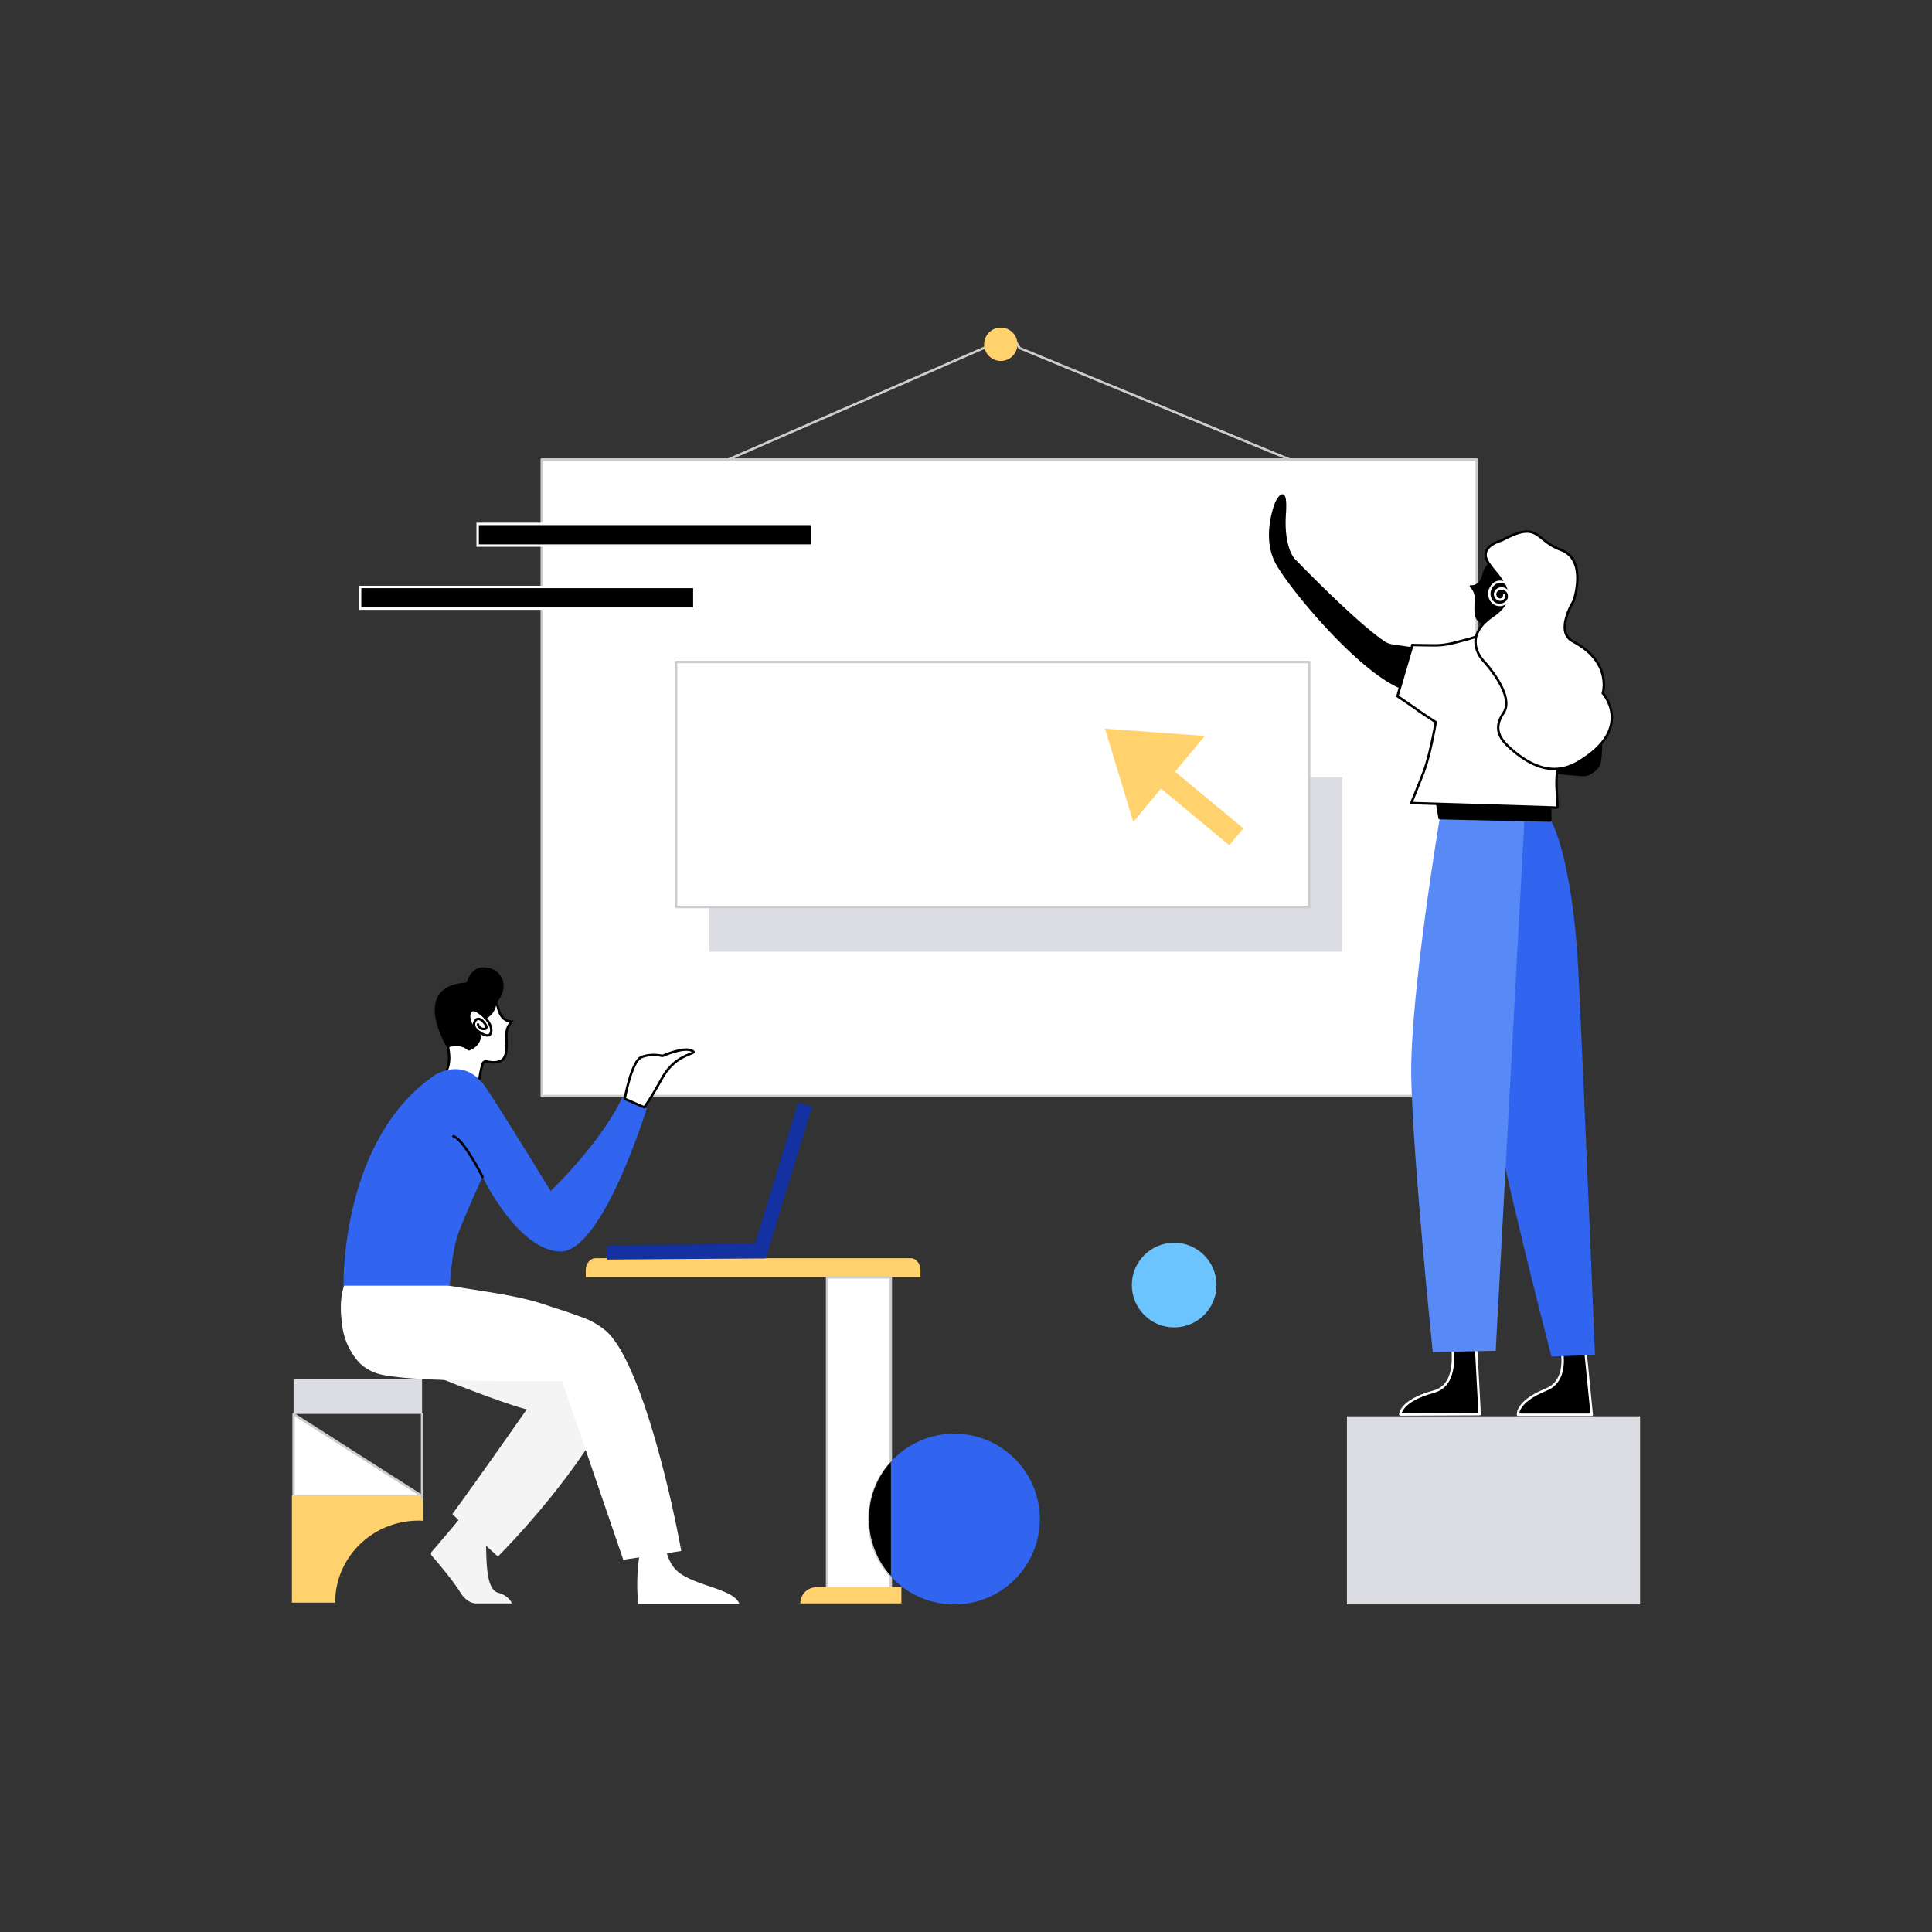 <svg id="图层_1" data-name="图层 1" xmlns="http://www.w3.org/2000/svg" viewBox="0 0 800 800"><rect x="0" y="0" width="800" height="800" fill="#333333" stroke="none"/><defs><style>.cls-1,.cls-18,.cls-9{fill:none;}.cls-1,.cls-3{stroke:#ccc;}.cls-1,.cls-14,.cls-16,.cls-18,.cls-3,.cls-7,.cls-9{stroke-linecap:round;}.cls-1,.cls-14,.cls-16,.cls-18,.cls-3,.cls-7,.cls-8,.cls-9{stroke-linejoin:round;}.cls-2{fill:#ffd26e;}.cls-10,.cls-17,.cls-3,.cls-7{fill:#fff;}.cls-4{fill:#dbdde2;}.cls-5{fill:#6cc4ff;}.cls-14,.cls-18,.cls-6{stroke:#fff;}.cls-17,.cls-6{stroke-miterlimit:10;}.cls-16,.cls-17,.cls-7,.cls-8,.cls-9{stroke:#000;}.cls-11{fill:#f4f4f4;}.cls-12{fill:#1331a1;}.cls-13{fill:#3165f0;}.cls-15{fill:#5789f7;}</style></defs><path class="cls-1" d="M298.72,191.54l110.38-48.2a7.16,7.16,0,0,1,13,.74l115,47.46"/><path class="cls-2" d="M420.51,145.77a6.9,6.9,0,1,0-9.31,2.9A6.9,6.9,0,0,0,420.51,145.77Z"/><rect class="cls-3" x="224.32" y="190.26" width="387.12" height="263.57"/><rect class="cls-4" x="293.72" y="321.84" width="262.15" height="72.24"/><rect class="cls-3" x="279.95" y="274.13" width="262.15" height="101.45"/><polygon class="cls-2" points="498.87 304.74 457.56 301.72 469.27 340.36 480.75 326.54 509.02 350.01 514.84 343 486.58 319.53 498.87 304.74"/><circle class="cls-5" cx="486.2" cy="532.12" r="17.53"/><rect class="cls-6" x="197.79" y="216.93" width="138.4" height="8.98"/><rect class="cls-6" x="149.11" y="243.05" width="138.4" height="8.98"/><polygon class="cls-3" points="121.57 585.55 121.57 619.5 174.77 619.5 121.57 585.55"/><path class="cls-2" d="M173.35,629.66a15,15,0,0,1,1.8.07V619.19H120.88v44.43h17.9C138.78,644.78,154.28,629.66,173.35,629.66Z"/><rect class="cls-4" x="121.57" y="571.1" width="53.2" height="14.38"/><path class="cls-2" d="M242.55,525.93v2.91h138.6v-2.91c0-2.7-1.82-4.93-4-4.93H246.6C244.37,521,242.55,523.23,242.55,525.93Z"/><path class="cls-3" d="M368.87,605.8a34.71,34.71,0,0,0-9,23.43,35.16,35.16,0,0,0,9,23.42v9.86h-26.4V528.9h26.4Z"/><path class="cls-7" d="M194.21,409.07a11.69,11.69,0,0,1,11.55,6.75,16.84,16.84,0,0,1,.67,2.23c1.69,5.6,5.67,4.86,5.67,4.86a7.09,7.09,0,0,0-2.36,4.66c-.34,3.1,1.35,10.66-3,11.95s-6.08-1.49-7,1.28a37,37,0,0,0-1.22,6.14l-8.23,1.56-7.29-3s4.52-2.43,2.43-12.22C183.48,424.33,177.54,410.15,194.21,409.07Z"/><path class="cls-8" d="M193.67,407.31s1.49-7.56,8.31-6.07a7.09,7.09,0,0,1,6,7.76,9.74,9.74,0,0,1-2.76,5.74s-.27,5-4.39,6.62c0,0-4.32-4.46-5.88-2.71s-.33,6,2.5,8.38-.07,6.48-3.37,7.49c0,0-3.24-3.24-8.65-1.22C185.43,433.3,170.11,408.39,193.67,407.31Z"/><path class="cls-9" d="M200.76,421.22s3.44,3.51,2.5,6.41-5.47-.81-5.47-.81-2.57-1.75-1-4.11,4.05,1.21,4.05,1.21,1.55,2.16-.48,2.16a2.47,2.47,0,0,1-2.43-1.89"/><path class="cls-10" d="M275.23,631.72s-1.62,13.24,5.6,19.18,23.16,7,25.32,13.23H264.29s-2.23-16.2,3.51-32.41Z"/><path class="cls-11" d="M207.38,622.61s-6.28,11.14-6.08,18.7.41,17,5,18.23,5.67,4.39,5.67,4.39H197.32s-3.78.4-6.89-4.8c-2.63-4.38-9.52-12.55-11.68-15a1.15,1.15,0,0,1,0-1.55c2.9-3.38,14.45-16.81,16.27-19.85a47.39,47.39,0,0,0,3.51-7.63Z"/><path class="cls-2" d="M331.4,663.93h41.85v-6.69H338.08a6.66,6.66,0,0,0-6.68,6.69Z"/><path class="cls-11" d="M190,536.4s34.83,13.36,41.85,18.43,22.48,14.38,23,16.67S253,583,253,583s-13,26.87-46.78,61.5c-.14.14-19-17.48-18.91-17.55,12.76-17.48,30.79-43.34,30.79-43.34s-11.14-2.43-56.84-21.4c-4.6-1.89-17.36-6.28-19-12.43-3-11.07-.41-25.18,11.88-31.32S190,536.4,190,536.4Z"/><path class="cls-10" d="M232.76,571.91s-46.92.34-65.49-1.42c-2.56-.27-5.19-.54-7.76-1a20.54,20.54,0,0,1-4-1,19.55,19.55,0,0,1-6.42-3.91,27.15,27.15,0,0,1-4.39-6.15c-2.9-5.33-3.57-11.47-3.37-17.42.81-28.22,23.63-13.29,35.44-12.21,4.12.4,5.13,2.83,9.18,3.57,12.36,2.16,27.62,3.78,39.63,7.83,8,2.71,7.23,2.23,15.13,5.14a32.27,32.27,0,0,1,9.85,5.46c13.71,11.28,26.54,63.94,31.53,91.42-7.49,1.21-24,3.64-24,3.64Z"/><polygon class="cls-12" points="336.25 458.35 330.5 456.6 312.61 515.09 251.32 515.55 251.37 521.56 316.92 521.07 317.05 521.11 336.25 458.35"/><path class="cls-13" d="M180,445.19s12.28-8.24,21.26,5.26S228,493.19,228,493.19,249,473.14,257.61,454.5L267.8,459s-18.43,60-36.05,59.21-31.94-30.93-31.94-30.93-7.22,15.67-10.05,23.5-3.52,21.6-3.52,21.6h-44C142.23,532.35,140.81,472.06,180,445.19Z"/><path class="cls-7" d="M258.69,455s2.76-15.46,6.81-17.22,8.85-.54,8.85-.54,8.51-3.85,12.08-2.23-6.14.41-12.15,11.21-7.56,12.29-7.56,12.29Z"/><path class="cls-9" d="M199.81,487.32S192,471.65,187.73,470.5"/><path d="M368.91,605.29v47.3a35.15,35.15,0,0,1-9.07-23.68A34.64,34.64,0,0,1,368.91,605.29Z"/><path class="cls-14" d="M599,546.59l11.81,4,1.89,35-32.87.13s-.14-5.67,13.84-9.45S599,546.59,599,546.59Z"/><path class="cls-14" d="M644.32,550.1l11.47,2.5s1.63,15.93,3.31,33.22H628.59s-.88-5.34,11.61-10.4S644.32,550.1,644.32,550.1Z"/><path class="cls-13" d="M605.63,340.88s-.27,18.09,1.42,42.6c1.42,20.59,6.14,44.83,9.11,64.07,0,.2.07.34.07.54,5.34,34.09,26.2,113.62,26.2,113.62l18-.67s-3.71-92.29-6.88-159.13c-1.49-30.65-6.75-55.22-12.29-63.8Z"/><path class="cls-15" d="M631.42,335.82l-35.17,2.49s-12.56,74.74-11.88,108c.74,34.57,8.91,113.56,8.91,113.56l26.06-.54Z"/><polygon class="cls-16" points="595.03 332.37 641.82 332.85 641.96 339.8 596.11 338.79 595.03 332.37"/><path class="cls-16" d="M576.81,267.36a9,9,0,0,1-4.12-1.62c-4.05-2.77-14.59-11.07-36.93-34,0,0-4.73-4.79-3.78-18.84s-3.51-4.65-3.51-4.65-5.67,13.57,0,24.5,40.57,52.93,57.65,53.4,6.75-16.47,6.75-16.47Z"/><path class="cls-16" d="M662.28,316c-.34,1.75-2.57,3.44-4,4.25a6.4,6.4,0,0,1-3.18.68l-.81-.07h0l-14-1.15s-6.55-34.84,14.45-45.43C655.19,274.31,665.45,299.9,662.28,316Z"/><path class="cls-17" d="M584.37,332.51s3.24-7.9,5.13-12.83c2.9-7.7,5-20.66,5-20.66s-6-3.91-7.49-5c-2.3-1.69-8.37-5.74-8.37-5.74l6.21-21.2c3.1.07,6.28.13,9.38.13,4.73.07,9.25-1.41,13.71-2.56,2.5-.68,6.21-2.16,8.77-1.82l16.21,1.89s12.08,3.91,19.1,7.76c.88.47,3.85,0,4.59.68-2.16,10.66-7.76,30.51-10.59,40.37a38.78,38.78,0,0,0-1.49,12.15l.41,8.78C644.93,334.33,598.54,333,584.37,332.51Z"/><path class="cls-16" d="M618.06,264.93c-3.25,1.55-5,2.63-5,2.63l10.46,13.1c3.58-2.5,25.46-10.8,25.46-10.8-1.89-1-5.81-3-8.17-4.26a4.42,4.42,0,0,1-2.37-3.1L637,255.34s8-10.94,3.37-18.36-15.19-6.55-15.19-6.55a10.45,10.45,0,0,0-10.39,6,16,16,0,0,0-.61,2c-1.55,5.06-5.13,4.38-5.13,4.38A6.33,6.33,0,0,1,611.1,247c.2,2.09-.61,6.48.61,9a3.28,3.28,0,0,0,3,1.75c1.21,0,3.44,0,5.06-.13,2.43-.2,3.18,3.11,2.57,4.46S618.06,264.93,618.06,264.93Z"/><path class="cls-17" d="M621.7,223.81s-8.64,2.16-6.08,8,16,14,2.5,23.22-3.71,18.77-3.71,18.77,13.16,14.11,8.17,21.4-.74,11.82,4.72,16.27c14.18,11.55,23.5,5.95,28.29,2.77,20.53-13.43,8.1-27.2,8.1-27.2s4-12.9-12.42-21.47c-7.7-4.05.34-16.75.34-16.75s5.87-17-5.27-21.13S637.57,215.31,621.7,223.81Z"/><path class="cls-18" d="M623.79,241.5s-4.38-2.23-6.48,2a4.79,4.79,0,0,0-.06,4.59,4.09,4.09,0,0,0,6.54,1.28l.07-.07a3.24,3.24,0,0,0-.34-5.06,2.88,2.88,0,0,0-3.91.4,2.24,2.24,0,0,0,.74,3.45,1.7,1.7,0,0,0,2.5-1.62"/><line class="cls-3" x1="174.77" y1="585.55" x2="174.77" y2="620.92"/><path class="cls-13" d="M430.57,629a35.42,35.42,0,0,1-61.64,23.76V605.26A35.42,35.42,0,0,1,430.57,629Z"/><rect class="cls-4" x="557.74" y="586.46" width="121.38" height="77.88"/></svg>